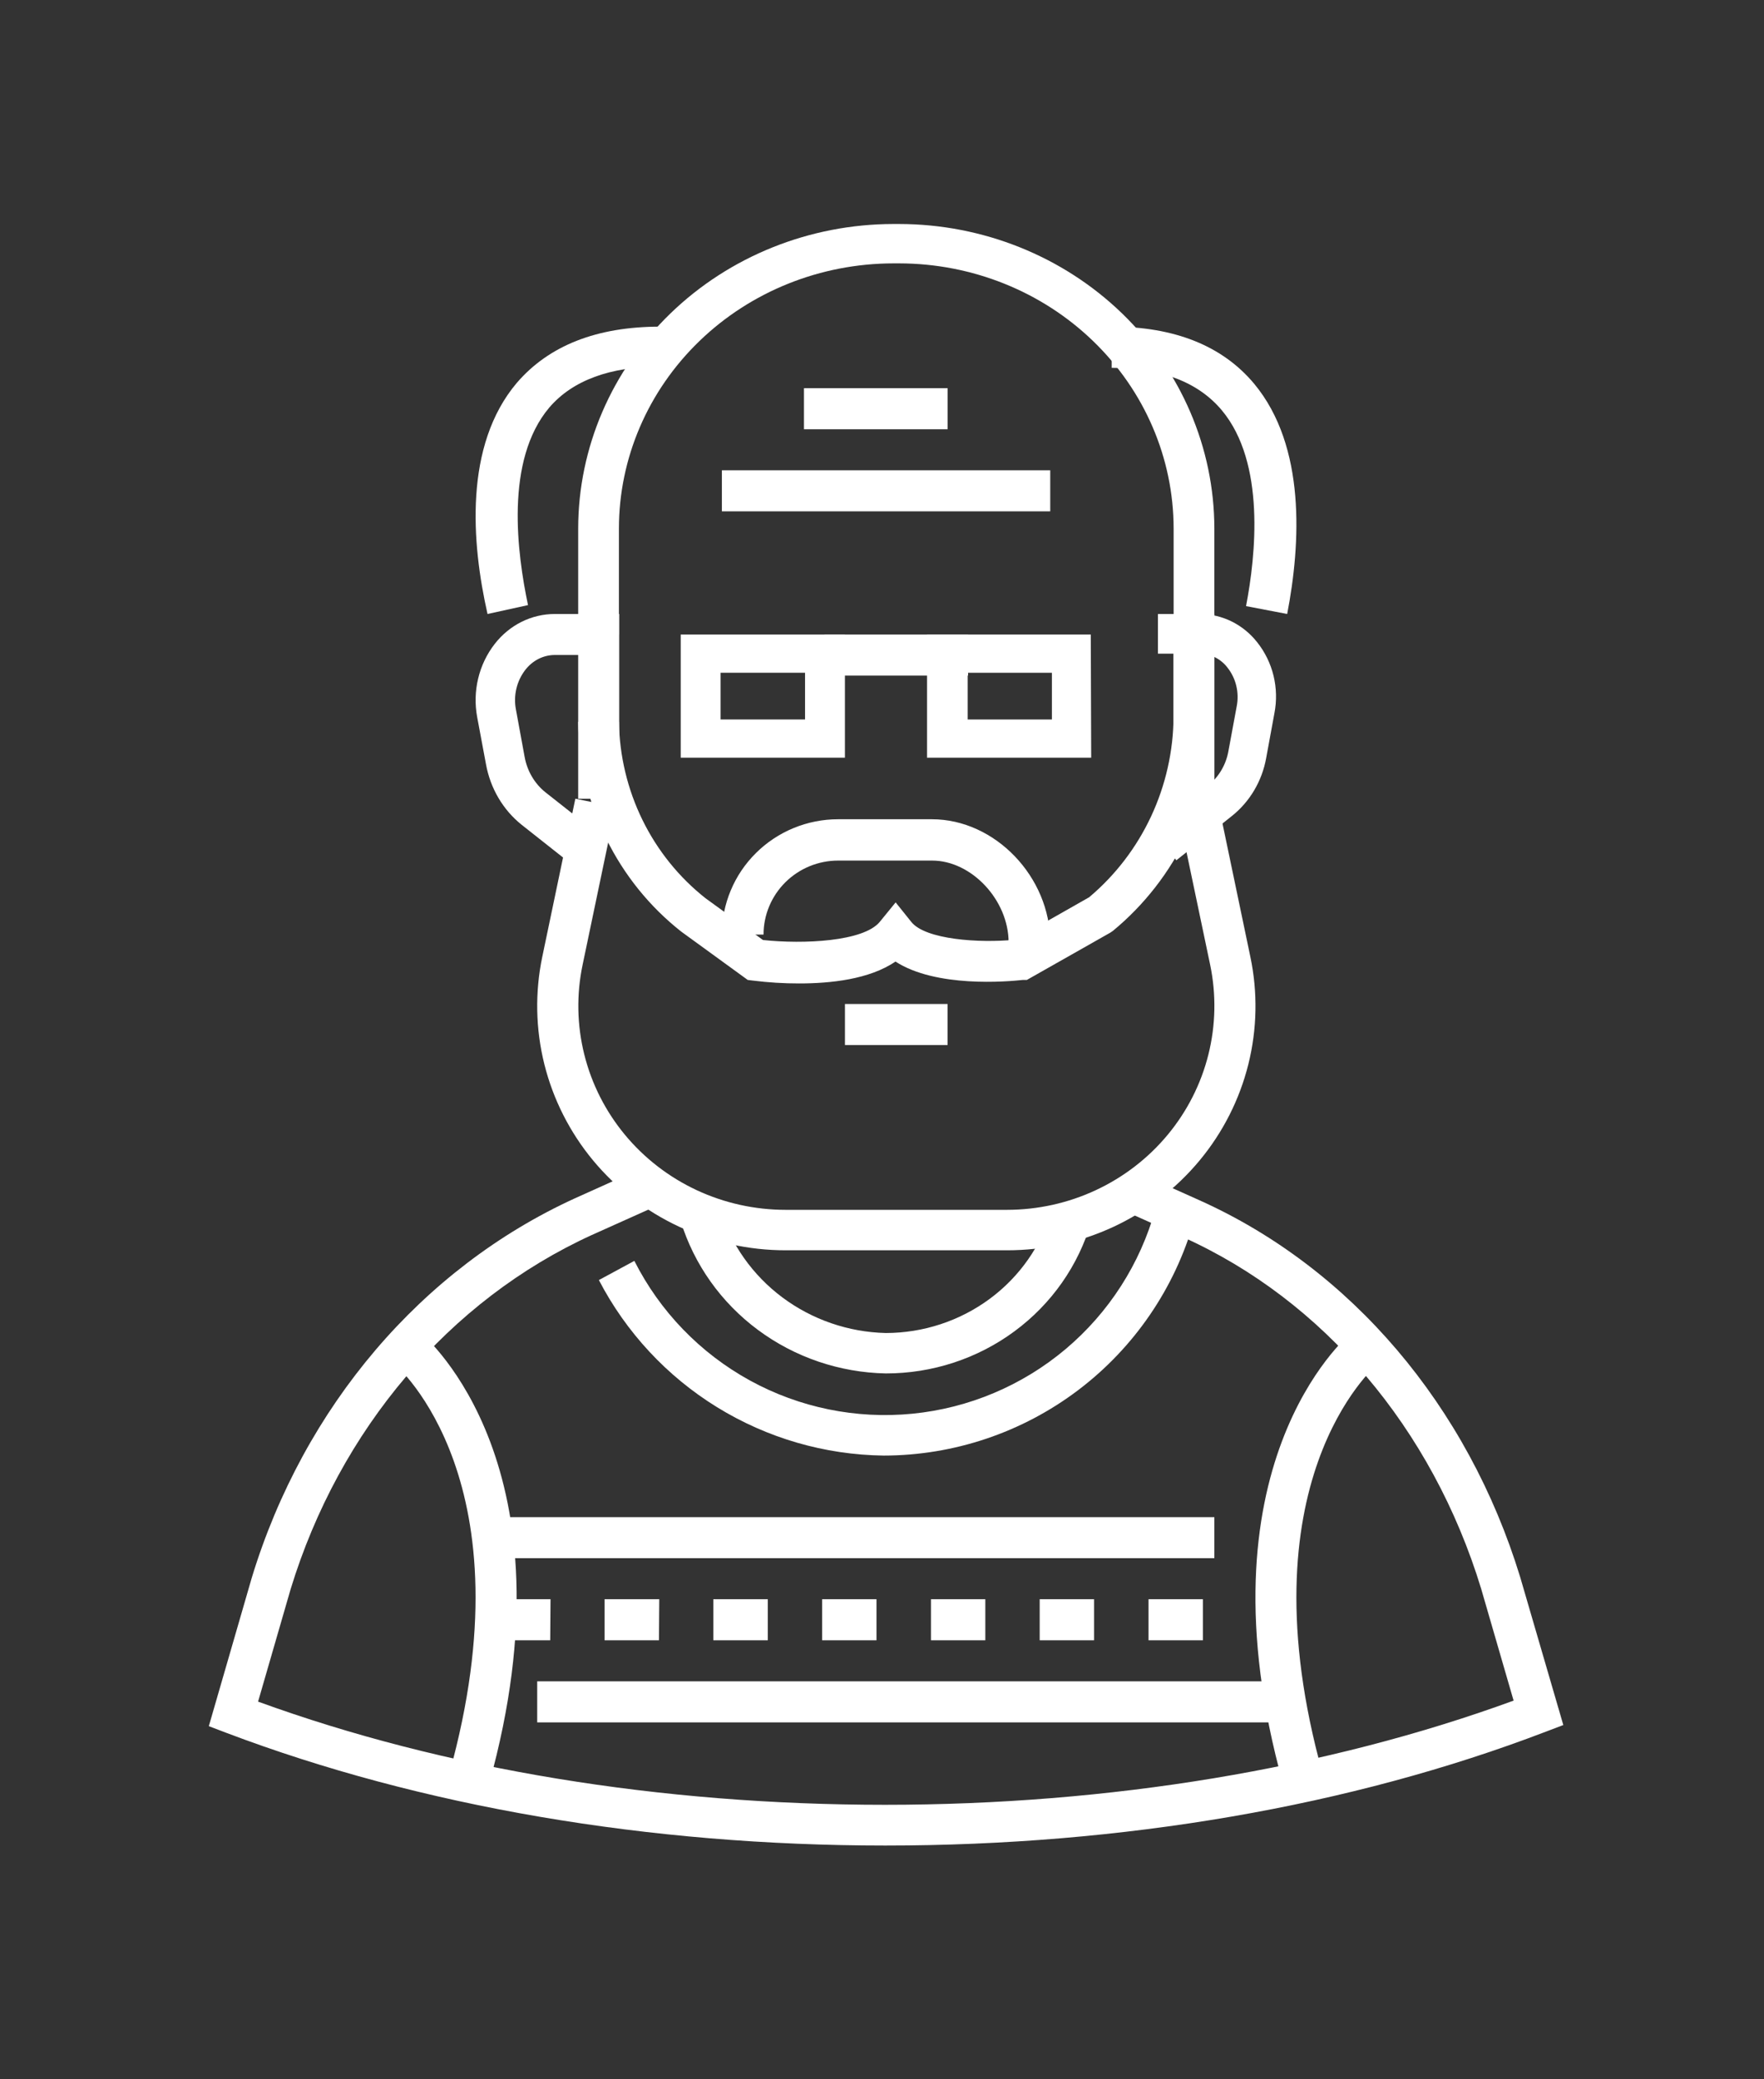 <svg width="56" height="66" viewBox="0 0 56 66" fill="none" xmlns="http://www.w3.org/2000/svg">
<rect x="0" y="0" width="56" height="66" fill="#333333" stroke="none"/>
<path d="M38.553 19.489H37.25V25.353H38.553V19.489Z" fill="white"/>
<path d="M19.657 19.489H18.355V25.353H19.657V19.489Z" fill="white"/>
<path d="M37.344 27.307L36.6 26.352L38.356 24.931C38.693 24.661 38.922 24.271 38.998 23.838L39.261 22.417C39.303 22.204 39.298 21.983 39.248 21.772C39.198 21.56 39.103 21.363 38.97 21.194C38.865 21.055 38.73 20.944 38.577 20.866C38.423 20.789 38.255 20.749 38.084 20.748H36.76V19.489H38.097C38.445 19.491 38.788 19.572 39.102 19.727C39.416 19.883 39.693 20.108 39.912 20.388C40.158 20.698 40.335 21.06 40.43 21.449C40.524 21.838 40.534 22.244 40.458 22.637L40.196 24.061C40.065 24.792 39.677 25.448 39.106 25.902L37.344 27.307Z" fill="white"/>
<path d="M17.986 27.307L16.564 26.183C15.971 25.711 15.567 25.025 15.428 24.258L15.149 22.765C15.073 22.358 15.083 21.938 15.18 21.536C15.276 21.133 15.457 20.758 15.707 20.437C15.938 20.141 16.228 19.902 16.557 19.738C16.887 19.574 17.247 19.489 17.611 19.489H19.008V20.79H17.611C17.431 20.791 17.254 20.834 17.092 20.916C16.93 20.999 16.788 21.118 16.675 21.265C16.54 21.44 16.443 21.644 16.392 21.862C16.341 22.081 16.337 22.308 16.38 22.529L16.653 24.015C16.732 24.466 16.968 24.871 17.316 25.149L18.738 26.27L17.986 27.307Z" fill="white"/>
<path d="M33.341 29.913H32.019C32.019 28.571 30.842 27.316 29.594 27.316H26.607C25.979 27.316 25.377 27.564 24.933 28.004C24.489 28.445 24.239 29.042 24.239 29.665H22.917C22.917 29.184 23.012 28.708 23.198 28.264C23.383 27.82 23.655 27.417 23.998 27.077C24.34 26.737 24.747 26.467 25.195 26.283C25.643 26.099 26.122 26.004 26.607 26.004H29.584C31.589 26.004 33.341 27.833 33.341 29.913Z" fill="white"/>
<path d="M25.374 31.216C24.881 31.217 24.389 31.186 23.9 31.125L23.738 31.105L21.626 29.57C20.625 28.782 19.811 27.774 19.245 26.621C18.678 25.468 18.374 24.201 18.355 22.912H19.649C19.666 23.995 19.922 25.061 20.397 26.03C20.873 27 21.556 27.847 22.397 28.511L24.221 29.837C25.509 29.975 27.417 29.887 27.93 29.26L28.433 28.643L28.93 29.263C29.38 29.827 31.095 29.938 32.201 29.83L34.575 28.481C35.406 27.783 36.077 26.908 36.541 25.917C37.004 24.926 37.249 23.844 37.257 22.747H38.551C38.541 24.053 38.246 25.34 37.688 26.517C37.131 27.693 36.324 28.729 35.327 29.55L35.247 29.604L32.598 31.105H32.469C31.973 31.159 29.715 31.355 28.427 30.521C27.599 31.088 26.36 31.216 25.374 31.216Z" fill="white"/>
<path d="M30.082 31.868H26.824V33.171H30.082V31.868Z" fill="white"/>
<path d="M33.341 14.928H22.917V16.231H33.341V14.928Z" fill="white"/>
<path d="M30.084 12.322H25.523V13.625H30.084V12.322Z" fill="white"/>
<path d="M26.823 24.05H21.61V20.141H26.823V24.05ZM22.876 22.837H25.557V21.354H22.876V22.837Z" fill="white"/>
<path d="M34.641 24.05H29.429V20.141H34.628L34.641 24.05ZM30.72 22.837H33.394V21.354H30.72V22.837Z" fill="white"/>
<path d="M30.733 20.141H26.173V21.444H30.733V20.141Z" fill="white"/>
<path d="M38.551 20.141H37.258V16.775C37.255 14.544 36.337 12.405 34.704 10.828C33.072 9.25 30.858 8.363 28.549 8.36H28.357C26.048 8.363 23.834 9.25 22.202 10.828C20.569 12.405 19.65 14.544 19.648 16.775V20.141H18.355V16.775C18.358 14.213 19.413 11.757 21.288 9.945C23.163 8.133 25.705 7.114 28.357 7.11H28.549C31.201 7.114 33.743 8.133 35.618 9.945C37.493 11.757 38.548 14.213 38.551 16.775V20.141Z" fill="white"/>
<path d="M31.97 39.686H24.94C23.77 39.686 22.613 39.43 21.556 38.936C20.498 38.443 19.566 37.723 18.826 36.831C18.087 35.939 17.559 34.895 17.28 33.777C17.002 32.659 16.98 31.494 17.216 30.367L18.265 25.352L19.544 25.612L18.495 30.626C18.298 31.567 18.316 32.539 18.549 33.472C18.781 34.405 19.222 35.275 19.839 36.02C20.456 36.764 21.234 37.365 22.116 37.777C22.999 38.189 23.963 38.402 24.94 38.402H31.97C32.946 38.401 33.911 38.188 34.793 37.775C35.675 37.363 36.453 36.763 37.07 36.019C37.688 35.275 38.129 34.404 38.362 33.472C38.595 32.539 38.614 31.567 38.418 30.626L37.366 25.612L38.645 25.352L39.693 30.367C39.931 31.494 39.909 32.66 39.631 33.778C39.353 34.896 38.825 35.94 38.085 36.832C37.345 37.725 36.412 38.444 35.355 38.938C34.297 39.431 33.14 39.687 31.97 39.686Z" fill="white"/>
<path d="M15.477 19.489C14.968 17.241 14.723 14.14 16.409 12.15C17.428 10.968 18.944 10.368 20.962 10.368V11.635C19.362 11.635 18.179 12.076 17.442 12.931C16.014 14.616 16.422 17.587 16.762 19.207L15.477 19.489Z" fill="white"/>
<path d="M40.863 19.489L39.557 19.239C39.866 17.634 40.179 14.694 38.792 13.028C38.054 12.142 36.877 11.676 35.292 11.676V10.368C37.292 10.368 38.815 10.98 39.819 12.186C41.461 14.167 41.295 17.249 40.863 19.489Z" fill="white"/>
<path d="M28.102 58.58C20.594 58.58 13.36 57.342 7.181 55.001L6.629 54.791L7.992 50.083C9.646 44.647 13.39 40.26 18.245 38.039L20.376 37.08L20.908 38.249L18.785 39.202C14.263 41.268 10.777 45.368 9.225 50.446L8.193 54.012C14.101 56.163 20.968 57.287 28.096 57.287C35.224 57.287 42.13 56.144 48.051 53.98L47.019 50.423C45.468 45.342 42.015 41.271 37.546 39.264L35.508 38.351L36.044 37.185L38.078 38.098C42.885 40.256 46.596 44.618 48.26 50.06L49.629 54.755L49.077 54.965C42.888 57.336 35.634 58.58 28.102 58.58Z" fill="white"/>
<path d="M15.526 56.626L14.262 56.303C16.831 47.077 12.669 43.411 12.492 43.262L13.345 42.292C13.549 42.474 18.32 46.579 15.526 56.626Z" fill="white"/>
<path d="M40.732 56.626C37.936 46.572 42.705 42.464 42.909 42.292L43.761 43.263L43.337 42.784L43.765 43.263C43.587 43.412 39.418 47.08 41.992 56.312L40.732 56.626Z" fill="white"/>
<path d="M28.122 43.595C26.654 43.566 25.233 43.083 24.063 42.214C22.893 41.346 22.035 40.138 21.61 38.763L22.859 38.383C23.201 39.497 23.893 40.477 24.839 41.183C25.784 41.888 26.933 42.284 28.122 42.312C29.313 42.31 30.47 41.929 31.42 41.227C32.37 40.525 33.059 39.539 33.385 38.419L34.641 38.783C34.237 40.169 33.383 41.389 32.206 42.257C31.03 43.126 29.596 43.596 28.122 43.595Z" fill="white"/>
<path d="M28.051 46.202C26.182 46.178 24.354 45.647 22.763 44.666C21.171 43.685 19.875 42.291 19.012 40.631L20.138 40.022C20.949 41.627 22.227 42.95 23.803 43.816C25.379 44.682 27.18 45.05 28.969 44.873C30.758 44.696 32.452 43.981 33.828 42.823C35.203 41.665 36.197 40.117 36.678 38.383L37.906 38.747C37.296 40.893 36.004 42.781 34.226 44.126C32.448 45.471 30.28 46.2 28.051 46.202Z" fill="white"/>
<path d="M38.551 48.156H15.748V49.459H38.551V48.156Z" fill="white"/>
<path d="M40.508 53.368H17.054V54.671H40.508V53.368Z" fill="white"/>
<path d="M40.506 52.065H39.923V50.762H40.506V52.065ZM38.187 52.065H36.461V50.762H38.187V52.065ZM34.732 52.065H33.006V50.762H34.732V52.065ZM31.28 52.065H29.555V50.762H31.28V52.065ZM27.825 52.065H26.1V50.762H27.825V52.065ZM24.374 52.065H22.645V50.762H24.374V52.065ZM20.919 52.065H19.193V50.762H20.929L20.919 52.065ZM17.467 52.065H15.748V50.762H17.477L17.467 52.065Z" fill="white"/>
</svg>
